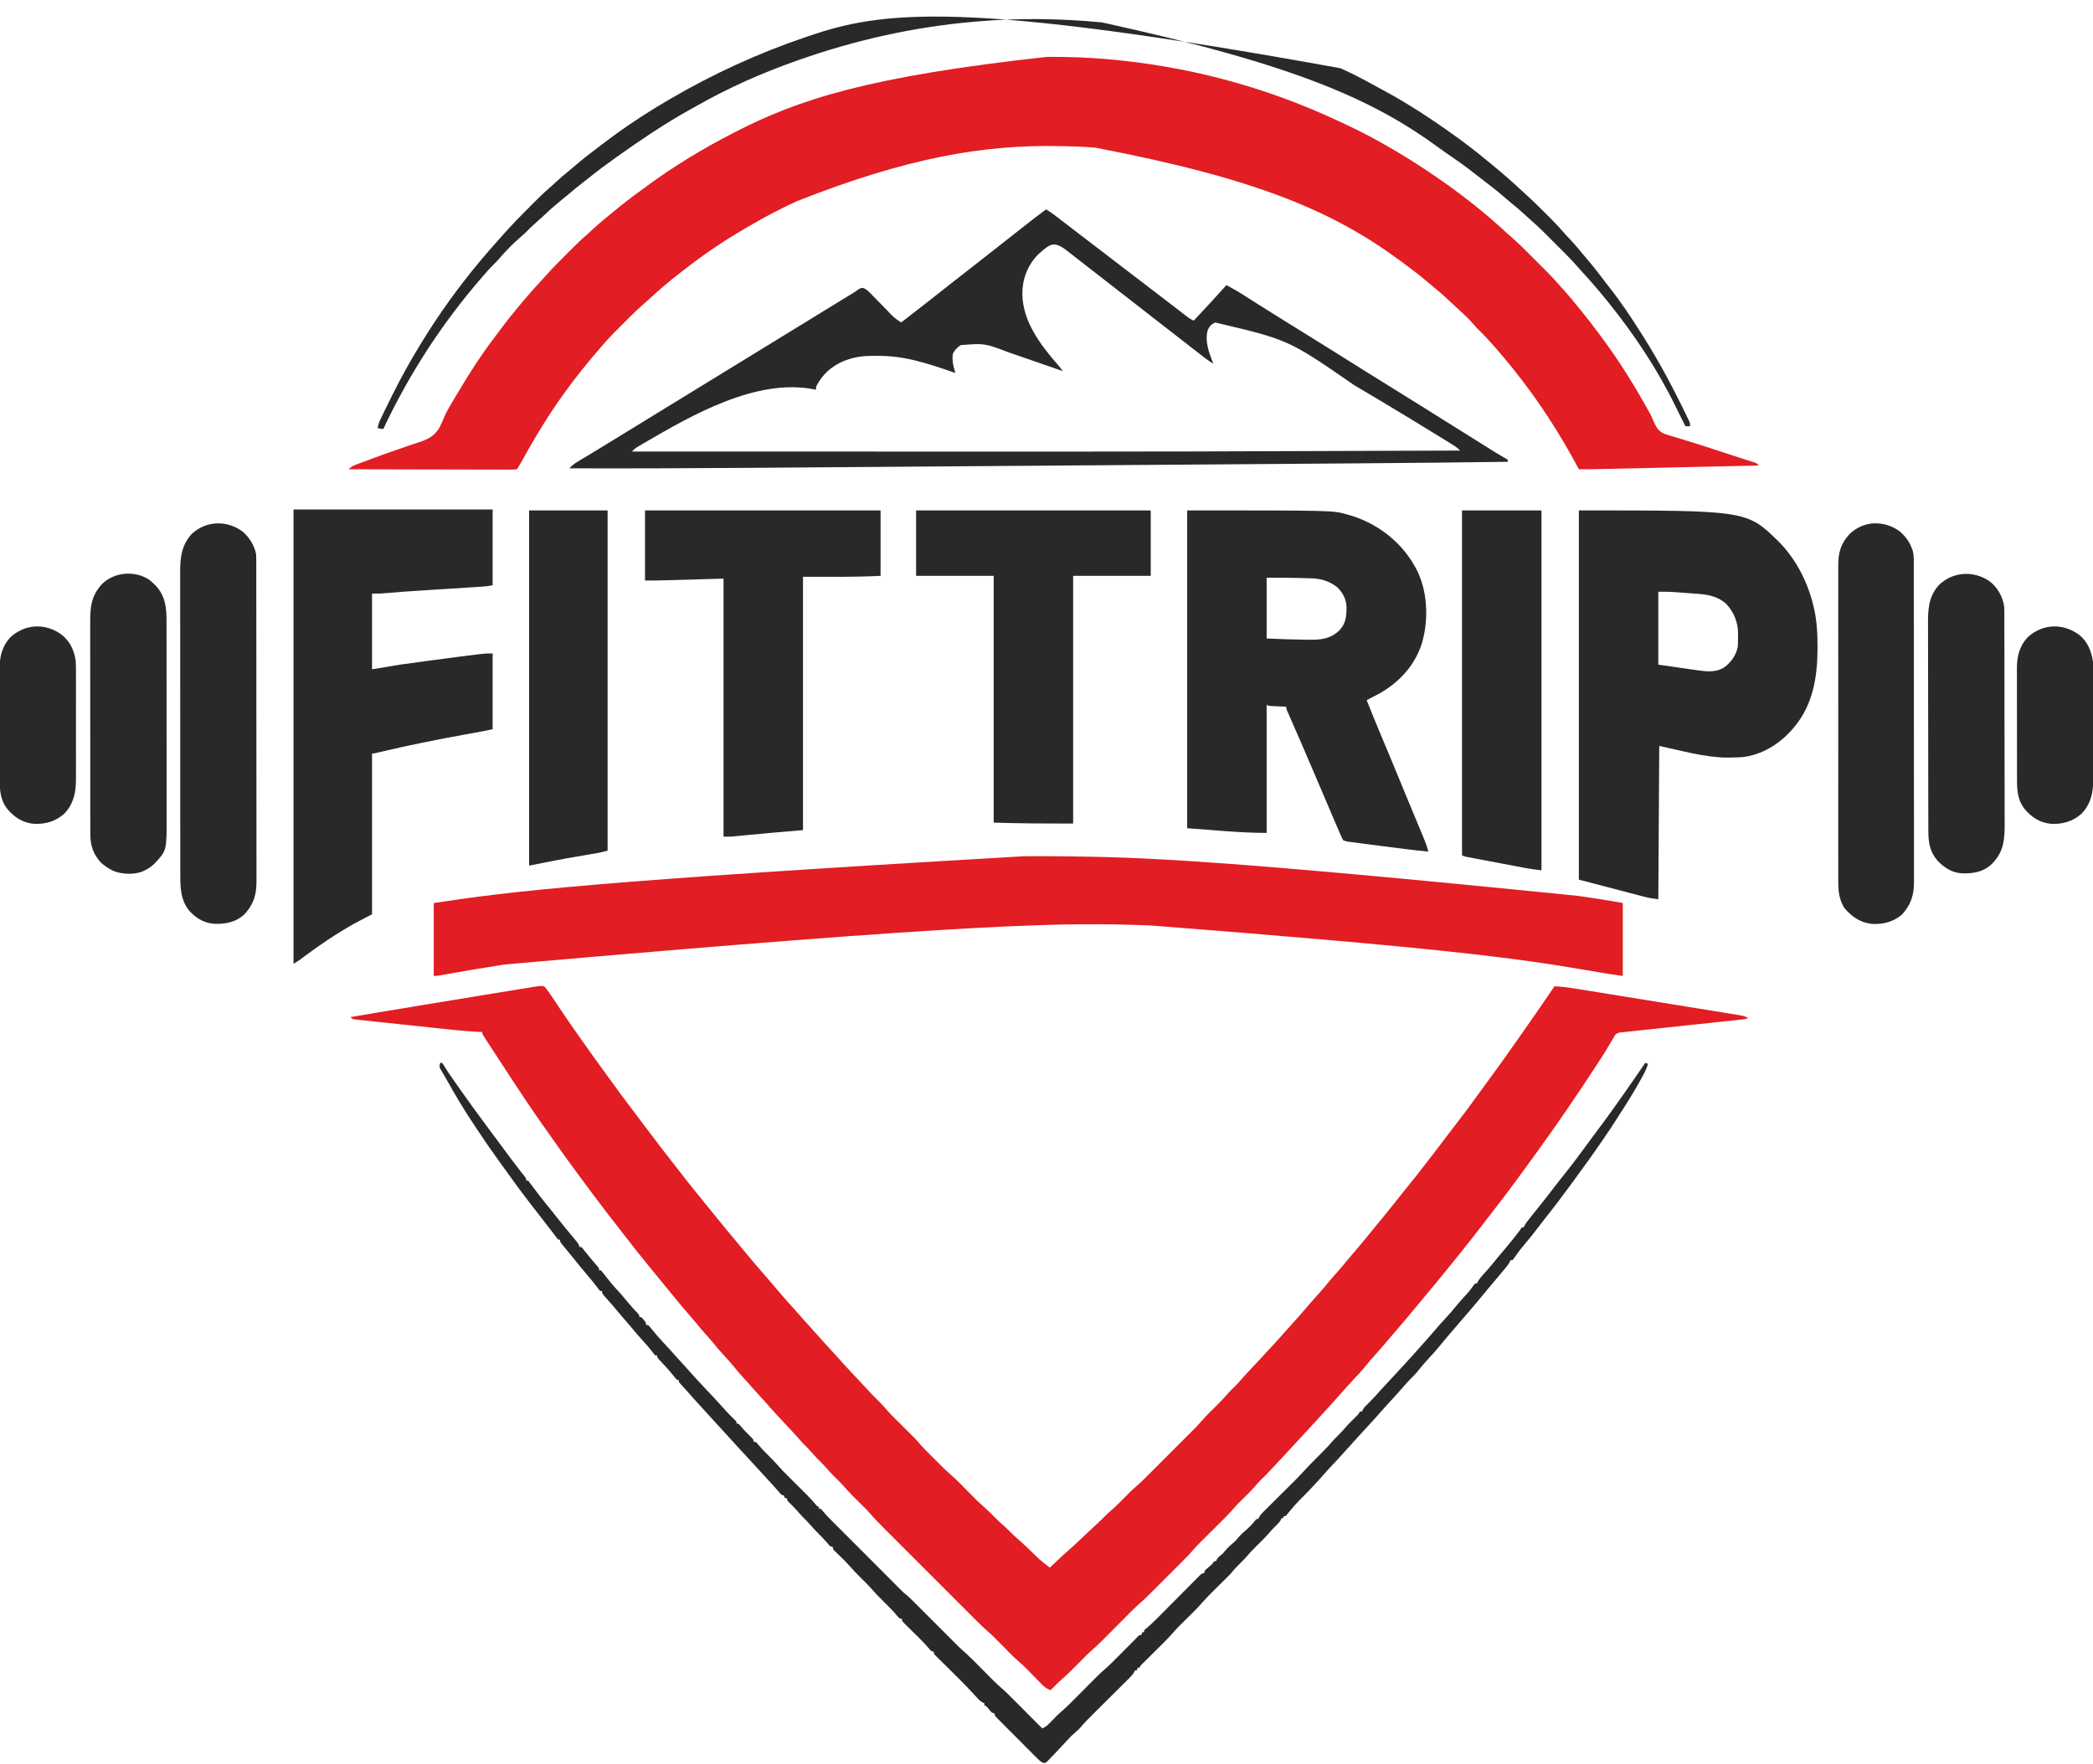 <?xml version="1.0" encoding="UTF-8"?>
<svg version="1.1" xmlns="http://www.w3.org/2000/svg" width="2239" height="1887">
<path d="M0 0 C2.091 2.181 3.604 4.079 5.25 6.562 C5.725 7.245 6.201 7.928 6.691 8.631 C8.15 10.739 9.579 12.866 11 15 C11.402 15.598 11.804 16.196 12.218 16.812 C13.783 19.14 15.339 21.472 16.882 23.813 C23.389 33.677 30.221 43.322 37 53 C37.555 53.793 38.11 54.585 38.682 55.402 C45.819 65.58 53.07 75.673 60.363 85.738 C61.985 87.979 63.603 90.224 65.219 92.469 C76.983 108.809 88.942 124.985 101.172 140.98 C104.6 145.467 107.995 149.977 111.375 154.5 C115.729 160.323 120.129 166.106 124.574 171.859 C126.205 173.971 127.834 176.085 129.457 178.203 C135.123 185.593 140.854 192.929 146.618 200.243 C147.977 201.97 149.331 203.701 150.684 205.434 C157.133 213.685 163.704 221.832 170.325 229.946 C172.582 232.714 174.833 235.487 177.083 238.26 C182.009 244.328 186.944 250.389 191.898 256.434 C193.323 258.173 194.745 259.916 196.164 261.66 C200.688 267.216 205.278 272.709 209.918 278.168 C212.778 281.538 215.592 284.94 218.375 288.375 C223.02 294.08 227.842 299.624 232.672 305.172 C235.819 308.787 238.945 312.421 242.062 316.062 C242.552 316.634 243.041 317.205 243.546 317.793 C246.057 320.726 248.564 323.662 251.066 326.602 C256.533 333.016 262.07 339.338 267.766 345.551 C270.296 348.325 272.766 351.147 275.23 353.98 C278.776 358.027 282.395 362.007 286 366 C287.5 367.666 289 369.333 290.5 371 C291.245 371.828 291.99 372.655 292.758 373.508 C294.233 375.147 295.707 376.788 297.18 378.43 C301.73 383.498 306.313 388.533 310.922 393.547 C313.721 396.595 316.495 399.663 319.25 402.75 C325.061 409.223 331.041 415.538 337.002 421.873 C339.001 424.001 340.993 426.134 342.984 428.27 C351.771 437.695 351.771 437.695 360.875 446.812 C362.631 448.62 364.246 450.456 365.875 452.375 C371.559 458.92 377.841 464.908 384 471 C397.938 484.787 397.938 484.787 403.125 490.894 C407.28 495.561 411.772 499.919 416.197 504.327 C417.934 506.059 419.665 507.796 421.396 509.533 C427.995 516.169 427.995 516.169 434.941 522.434 C442.001 528.454 448.353 535.302 454.873 541.894 C463.851 550.995 463.851 550.995 473.336 559.559 C476.035 561.896 478.509 564.445 481 567 C484.913 570.967 488.896 574.746 493.141 578.359 C495.81 580.715 498.278 583.252 500.75 585.812 C502.694 587.703 504.679 589.482 506.727 591.258 C511.054 595.016 515.219 598.929 519.375 602.875 C529.678 613.061 529.678 613.061 541 622 C541.443 621.582 541.886 621.165 542.342 620.734 C544.393 618.8 546.447 616.869 548.5 614.938 C549.544 613.952 549.544 613.952 550.609 612.947 C554.033 609.73 557.479 606.556 561.027 603.477 C565.142 599.903 569.109 596.187 573.062 592.438 C574.55 591.031 576.039 589.625 577.527 588.219 C578.271 587.516 579.015 586.814 579.781 586.09 C583.806 582.299 587.857 578.537 591.914 574.781 C594.813 572.087 597.653 569.355 600.43 566.535 C602.827 564.117 605.292 561.843 607.875 559.625 C612.485 555.646 616.732 551.34 621 547 C622.518 545.456 624.039 543.914 625.562 542.375 C626.554 541.366 626.554 541.366 627.566 540.336 C629.465 538.513 631.381 536.815 633.383 535.113 C640.01 529.351 646.115 523.028 652.316 516.816 C653.701 515.433 655.085 514.05 656.469 512.666 C659.36 509.778 662.248 506.887 665.135 503.995 C668.819 500.305 672.507 496.621 676.197 492.937 C679.053 490.084 681.907 487.23 684.76 484.374 C686.118 483.015 687.477 481.657 688.837 480.299 C698.008 471.167 698.008 471.167 706.668 461.555 C708.47 459.452 710.401 457.503 712.375 455.562 C713.133 454.812 713.891 454.062 714.672 453.289 C716.224 451.763 717.776 450.237 719.328 448.711 C723.548 444.534 727.576 440.28 731.445 435.777 C734.248 432.573 737.327 429.655 740.375 426.688 C743.079 423.919 745.601 421.042 748.135 418.119 C751.251 414.579 754.504 411.17 757.75 407.75 C764.233 400.891 770.641 393.973 777 387 C777.957 385.959 778.914 384.919 779.871 383.879 C784.371 378.99 788.838 374.08 793.191 369.059 C795.43 366.51 797.714 364.006 800 361.5 C805.008 356.003 809.922 350.44 814.746 344.781 C815.768 343.583 816.79 342.385 817.812 341.188 C818.33 340.581 818.847 339.975 819.38 339.351 C822.585 335.61 825.852 331.939 829.188 328.312 C833.234 323.904 837.028 319.339 840.785 314.684 C842.956 312.053 845.202 309.521 847.5 307 C851.342 302.78 854.961 298.42 858.551 293.984 C861.318 290.612 864.152 287.303 867 284 C871.251 279.063 875.431 274.08 879.539 269.023 C881.999 266.002 884.475 262.994 886.954 259.989 C896.697 248.181 906.414 236.358 915.834 224.291 C919.354 219.793 922.949 215.36 926.562 210.938 C931.262 205.18 935.852 199.359 940.359 193.449 C942.854 190.179 945.386 186.939 947.92 183.699 C954.176 175.694 960.316 167.611 966.389 159.467 C970.564 153.88 974.819 148.362 979.125 142.875 C984.848 135.57 990.319 128.111 995.719 120.566 C999.101 115.844 1002.546 111.17 1006 106.5 C1016.352 92.484 1026.511 78.336 1036.534 64.083 C1037.971 62.041 1039.412 60.002 1040.855 57.965 C1054.438 38.781 1067.797 19.447 1081 0 C1091.395 0.613 1101.569 2.254 1111.832 3.927 C1113.709 4.23 1115.586 4.532 1117.463 4.834 C1122.527 5.65 1127.59 6.472 1132.653 7.295 C1136.886 7.983 1141.119 8.668 1145.352 9.353 C1155.332 10.968 1165.311 12.587 1175.29 14.21 C1185.584 15.884 1195.879 17.55 1206.175 19.212 C1215.026 20.641 1223.877 22.074 1232.726 23.512 C1238.008 24.371 1243.289 25.227 1248.571 26.078 C1253.53 26.877 1258.488 27.683 1263.444 28.494 C1265.265 28.79 1267.085 29.085 1268.906 29.376 C1271.388 29.775 1273.868 30.181 1276.349 30.589 C1277.434 30.761 1277.434 30.761 1278.541 30.935 C1282.007 31.515 1284.967 32.183 1288 34 C1285.563 35.219 1283.594 35.355 1280.878 35.645 C1279.793 35.763 1278.708 35.88 1277.59 36.002 C1276.394 36.128 1275.198 36.253 1273.966 36.383 C1272.083 36.585 1272.083 36.585 1270.162 36.792 C1266.712 37.163 1263.261 37.53 1259.81 37.895 C1256.196 38.279 1252.584 38.667 1248.971 39.055 C1242.117 39.79 1235.263 40.521 1228.409 41.251 C1218.371 42.319 1208.334 43.394 1198.297 44.468 C1196.813 44.627 1195.328 44.786 1193.844 44.945 C1192.756 45.061 1192.756 45.061 1191.646 45.18 C1187.348 45.64 1183.05 46.099 1178.752 46.557 C1176.717 46.773 1174.681 46.991 1172.646 47.208 C1170.172 47.472 1167.698 47.735 1165.223 47.998 C1163.082 48.227 1160.942 48.459 1158.801 48.694 C1157.035 48.887 1155.269 49.072 1153.501 49.246 C1149.4 49.579 1149.4 49.579 1146.045 51.768 C1145.596 52.538 1145.146 53.308 1144.684 54.102 C1144.155 54.972 1143.627 55.843 1143.082 56.74 C1142.539 57.692 1141.997 58.644 1141.438 59.625 C1140.219 61.648 1138.999 63.67 1137.777 65.691 C1136.845 67.26 1136.845 67.26 1135.894 68.86 C1132.888 73.843 1129.697 78.701 1126.5 83.562 C1125.563 84.995 1125.563 84.995 1124.607 86.457 C1104.604 117.032 1084.072 147.29 1062.572 176.835 C1060.975 179.034 1059.385 181.239 1057.797 183.445 C1046.287 199.437 1034.621 215.297 1022.604 230.912 C1020.995 233.007 1019.391 235.106 1017.789 237.207 C1009.924 247.522 1001.983 257.776 994 268 C993.513 268.625 993.026 269.25 992.524 269.894 C985.684 278.668 978.709 287.326 971.675 295.946 C969.418 298.714 967.168 301.486 964.917 304.259 C962.761 306.915 960.603 309.569 958.444 312.224 C957.152 313.813 955.861 315.402 954.57 316.992 C950.136 322.436 945.632 327.814 941.085 333.165 C938.187 336.581 935.328 340.025 932.5 343.5 C924.521 353.293 916.277 362.867 908.047 372.449 C905.99 374.844 903.939 377.243 901.891 379.645 C897.422 384.881 892.946 390.096 888.312 395.188 C885.359 398.437 882.556 401.759 879.812 405.188 C874.91 411.253 869.577 416.882 864.23 422.555 C861.287 425.68 858.432 428.869 855.629 432.121 C852.148 436.136 848.56 440.056 845 444 C844.278 444.804 843.556 445.609 842.812 446.438 C837.384 452.487 831.902 458.487 826.403 464.472 C825.026 465.971 823.652 467.472 822.277 468.973 C811.53 480.712 800.725 492.396 789.852 504.019 C787.93 506.075 786.012 508.133 784.094 510.191 C772.179 522.96 772.179 522.96 766.125 528.812 C764.262 530.73 762.524 532.693 760.781 534.719 C756.225 539.964 751.27 544.779 746.316 549.645 C745.604 550.35 744.891 551.055 744.156 551.781 C743.21 552.71 743.21 552.71 742.244 553.658 C740.344 555.641 738.551 557.661 736.76 559.74 C732.925 564.151 728.842 568.268 724.688 572.375 C723.915 573.144 723.142 573.913 722.346 574.705 C719.076 577.959 715.8 581.207 712.524 584.455 C710.118 586.843 707.715 589.234 705.312 591.625 C704.583 592.346 703.854 593.067 703.102 593.81 C699.84 597.056 696.671 600.326 693.676 603.82 C689.014 609.226 683.928 614.216 678.879 619.254 C677.809 620.324 676.74 621.395 675.671 622.465 C673.441 624.696 671.209 626.926 668.976 629.154 C666.134 631.99 663.297 634.831 660.461 637.673 C658.257 639.881 656.05 642.086 653.843 644.29 C652.797 645.336 651.751 646.383 650.706 647.43 C645.606 652.539 640.467 657.536 634.985 662.238 C630.918 665.849 627.138 669.762 623.312 673.625 C622.411 674.531 621.509 675.436 620.579 676.37 C617.717 679.244 614.858 682.121 612 685 C608.232 688.795 604.461 692.586 600.688 696.375 C599.835 697.236 598.983 698.096 598.105 698.983 C593.796 703.309 589.416 707.461 584.785 711.44 C582.226 713.677 579.856 716.049 577.469 718.469 C576.989 718.953 576.508 719.437 576.014 719.935 C574.507 721.454 573.003 722.977 571.5 724.5 C565.727 730.351 559.98 736.158 553.725 741.502 C551.192 743.701 548.855 746.05 546.5 748.438 C545.216 749.735 545.216 749.735 543.906 751.059 C542.963 752.02 542.963 752.02 542 753 C537.392 751.579 534.595 748.975 531.324 745.582 C530.795 745.047 530.267 744.511 529.722 743.959 C528.036 742.251 526.361 740.532 524.688 738.812 C522.487 736.565 520.282 734.322 518.074 732.082 C517.269 731.264 517.269 731.264 516.448 730.43 C513.142 727.091 509.729 723.965 506.148 720.921 C500.259 715.654 494.824 709.869 489.272 704.252 C487.58 702.541 485.884 700.833 484.188 699.125 C483.685 698.614 483.183 698.104 482.665 697.578 C480.04 694.935 477.356 692.428 474.517 690.015 C468.949 685.159 463.771 679.911 458.554 674.684 C457.422 673.553 456.289 672.422 455.156 671.291 C452.1 668.24 449.048 665.185 445.996 662.13 C442.789 658.921 439.581 655.715 436.372 652.508 C430.986 647.124 425.603 641.738 420.22 636.351 C414.013 630.137 407.801 623.928 401.588 617.72 C396.237 612.374 390.888 607.026 385.541 601.676 C382.355 598.488 379.167 595.3 375.978 592.115 C372.979 589.118 369.983 586.12 366.988 583.119 C365.894 582.024 364.798 580.929 363.702 579.835 C358.428 574.571 353.221 569.291 348.388 563.612 C346.362 561.26 344.179 559.085 341.969 556.906 C341.075 556.021 340.182 555.135 339.262 554.223 C338.35 553.324 337.439 552.426 336.5 551.5 C331.008 546.085 325.614 540.678 320.596 534.818 C318.037 531.903 315.273 529.209 312.5 526.5 C308.378 522.429 304.423 518.31 300.672 513.891 C297.991 510.859 295.075 508.068 292.195 505.227 C289.56 502.554 287.122 499.746 284.68 496.898 C282.508 494.444 280.183 492.17 277.844 489.875 C276.061 488.062 274.393 486.193 272.734 484.266 C269.169 480.166 265.482 476.198 261.75 472.25 C253.662 463.657 245.605 455.044 237.875 446.125 C235.454 443.382 232.978 440.691 230.5 438 C226.876 434.064 223.303 430.092 219.801 426.047 C217.612 423.559 215.368 421.126 213.125 418.688 C209.836 415.086 206.68 411.427 203.625 407.625 C200.236 403.422 196.688 399.438 193 395.5 C188.5 390.695 184.269 385.748 180.145 380.613 C178.001 378.002 175.776 375.496 173.5 373 C169.678 368.803 166.085 364.463 162.516 360.051 C159.571 356.479 156.543 352.988 153.5 349.5 C149.054 344.397 144.687 339.247 140.426 333.988 C137.388 330.246 134.318 326.53 131.25 322.812 C125.545 315.892 119.874 308.944 114.227 301.977 C112.04 299.279 109.847 296.587 107.648 293.898 C101.808 286.75 96.06 279.55 90.461 272.211 C87.841 268.78 85.173 265.389 82.5 262 C77.791 256.02 73.125 250.007 68.5 243.961 C67.411 242.537 66.321 241.114 65.23 239.691 C56.271 228 47.429 216.234 38.727 204.352 C36.97 201.959 35.205 199.572 33.438 197.188 C26.313 187.568 19.318 177.871 12.45 168.066 C10.545 165.352 8.629 162.646 6.712 159.941 C4.674 157.061 2.644 154.176 0.615 151.291 C-0.46 149.766 -1.538 148.242 -2.619 146.721 C-12.67 132.566 -22.265 118.123 -31.812 103.625 C-32.432 102.684 -33.051 101.744 -33.689 100.775 C-40.699 90.123 -47.673 79.449 -54.586 68.734 C-57.487 64.24 -60.405 59.758 -63.355 55.296 C-66 51.224 -66 51.224 -66 49 C-66.973 48.961 -67.945 48.922 -68.948 48.882 C-83.41 48.228 -97.766 46.673 -112.156 45.129 C-114.159 44.916 -116.162 44.703 -118.165 44.49 C-124.426 43.824 -130.685 43.154 -136.945 42.48 C-143.394 41.786 -149.844 41.103 -156.294 40.423 C-161.861 39.837 -167.426 39.244 -172.991 38.645 C-176.304 38.289 -179.616 37.936 -182.93 37.588 C-186.605 37.202 -190.278 36.805 -193.951 36.405 C-195.595 36.235 -195.595 36.235 -197.272 36.063 C-198.765 35.897 -198.765 35.897 -200.287 35.727 C-201.154 35.635 -202.021 35.542 -202.914 35.446 C-205 35 -205 35 -207 33 C-162.52 25.517 -118.018 18.167 -73.501 10.902 C-72.461 10.732 -72.461 10.732 -71.399 10.559 C-70.706 10.446 -70.013 10.333 -69.299 10.216 C-64.393 9.415 -59.487 8.612 -54.582 7.808 C-47.895 6.711 -41.207 5.62 -34.519 4.532 C-32.025 4.126 -29.531 3.718 -27.038 3.308 C-23.604 2.744 -20.169 2.186 -16.734 1.63 C-15.728 1.463 -14.722 1.296 -13.685 1.125 C-3.97 -0.436 -3.97 -0.436 0 0 Z " fill="#E21D23" transform="translate(582,1055)"/>
<path d="M0 0 C1.631 0.001 1.631 0.001 3.296 0.002 C22.553 0.031 41.685 0.57 60.875 2.188 C61.606 2.248 62.337 2.309 63.09 2.372 C148.13 9.53 231.918 31.213 312.042 68.849 C314.92 70.209 317.805 71.552 320.691 72.895 C334.048 79.146 347.049 85.911 359.875 93.188 C360.981 93.814 362.087 94.44 363.227 95.086 C381.31 105.361 398.738 116.405 415.875 128.188 C416.694 128.748 417.513 129.308 418.356 129.885 C444.582 147.881 469.66 167.864 492.961 189.52 C495.116 191.492 497.289 193.407 499.504 195.31 C504.098 199.325 508.416 203.584 512.723 207.902 C513.946 209.124 513.946 209.124 515.194 210.371 C516.907 212.083 518.619 213.797 520.329 215.511 C522.93 218.118 525.536 220.718 528.143 223.318 C529.815 224.992 531.488 226.666 533.16 228.34 C533.93 229.108 534.7 229.876 535.493 230.667 C540.155 235.349 544.57 240.177 548.875 245.188 C550.329 246.795 551.787 248.4 553.25 250 C557.981 255.249 562.434 260.693 566.875 266.188 C567.886 267.419 568.898 268.649 569.91 269.879 C576.963 278.464 583.783 287.186 590.366 296.137 C591.37 297.501 592.377 298.863 593.388 300.223 C612.33 325.712 629.179 352.822 644.434 380.664 C644.814 381.333 645.194 382.002 645.585 382.691 C646.875 385.188 646.875 385.188 648.34 388.813 C651.081 395.266 653.634 400.323 660.285 403.218 C664.099 404.603 667.969 405.717 671.875 406.812 C673.62 407.349 675.362 407.892 677.104 408.44 C681.046 409.676 684.997 410.88 688.953 412.069 C700.626 415.607 712.198 419.466 723.783 423.276 C728.172 424.719 732.564 426.148 736.961 427.564 C739.726 428.457 742.49 429.355 745.254 430.254 C746.557 430.676 747.861 431.096 749.165 431.513 C750.958 432.087 752.748 432.671 754.537 433.255 C755.548 433.581 756.559 433.908 757.601 434.244 C759.875 435.188 759.875 435.188 760.875 437.188 C737.466 437.711 714.056 438.232 690.647 438.752 C679.776 438.994 668.906 439.236 658.036 439.479 C648.559 439.69 639.082 439.901 629.605 440.111 C624.589 440.223 619.574 440.334 614.558 440.447 C609.832 440.553 605.105 440.658 600.378 440.762 C598.649 440.8 596.92 440.839 595.191 440.878 C586.419 441.076 577.651 441.251 568.875 441.188 C568.558 440.592 568.241 439.997 567.914 439.384 C548.073 402.197 525.285 367.048 498.875 334.188 C498.13 333.259 497.385 332.331 496.617 331.375 C485.244 317.353 473.483 303.536 460.561 290.908 C458.835 289.147 457.245 287.316 455.648 285.438 C452.096 281.356 448.292 277.66 444.312 274 C443.621 273.359 442.929 272.717 442.216 272.056 C440.794 270.738 439.372 269.422 437.947 268.107 C435.992 266.296 434.048 264.473 432.109 262.645 C426.118 257.006 420.061 251.562 413.633 246.418 C411.148 244.408 408.717 242.346 406.296 240.259 C399.103 234.072 391.623 228.34 383.974 222.729 C381.9 221.206 379.835 219.672 377.77 218.137 C307.405 166.217 226.738 130.627 51.875 97.188 C50.81 97.098 49.744 97.008 48.646 96.915 C38.233 96.095 27.814 95.803 17.375 95.562 C16.428 95.541 15.482 95.519 14.506 95.496 C-67.766 93.688 -149.624 107.853 -267.125 154.188 C-268.253 154.71 -269.381 155.232 -270.542 155.77 C-285.532 162.738 -300.098 170.229 -314.366 178.576 C-317.104 180.175 -319.852 181.755 -322.602 183.332 C-345.576 196.604 -367.567 211.565 -388.473 227.899 C-390.164 229.218 -391.861 230.529 -393.559 231.84 C-405.232 240.888 -416.393 250.466 -427.211 260.52 C-429.398 262.522 -431.605 264.47 -433.85 266.405 C-437.867 269.916 -441.676 273.593 -445.441 277.371 C-446.102 278.03 -446.762 278.689 -447.442 279.369 C-448.825 280.751 -450.208 282.136 -451.589 283.521 C-453.682 285.62 -455.781 287.713 -457.881 289.807 C-459.235 291.161 -460.588 292.516 -461.941 293.871 C-462.867 294.793 -462.867 294.793 -463.811 295.734 C-468.111 300.058 -472.153 304.561 -476.125 309.188 C-477.063 310.27 -478.002 311.352 -478.941 312.434 C-491.988 327.564 -504.461 342.96 -516.125 359.188 C-516.654 359.92 -517.182 360.653 -517.727 361.407 C-534.854 385.184 -549.641 410.237 -563.803 435.869 C-564.839 437.685 -565.966 439.448 -567.125 441.188 C-569.567 441.482 -571.755 441.579 -574.199 441.548 C-574.936 441.551 -575.673 441.553 -576.432 441.556 C-578.913 441.561 -581.394 441.544 -583.875 441.528 C-585.649 441.527 -587.423 441.528 -589.197 441.529 C-594.023 441.53 -598.849 441.513 -603.675 441.492 C-608.715 441.473 -613.754 441.471 -618.794 441.468 C-628.342 441.458 -637.89 441.434 -647.438 441.404 C-658.306 441.37 -669.174 441.354 -680.042 441.338 C-702.403 441.307 -724.764 441.254 -747.125 441.188 C-744.147 437.948 -740.875 436.74 -736.805 435.281 C-735.678 434.867 -735.678 434.867 -734.529 434.444 C-732.887 433.84 -731.244 433.238 -729.6 432.64 C-726.962 431.674 -724.332 430.686 -721.704 429.691 C-712.624 426.267 -703.527 422.956 -694.317 419.896 C-689.897 418.414 -685.502 416.865 -681.107 415.306 C-678.98 414.57 -676.841 413.863 -674.693 413.188 C-663.559 409.676 -655.489 406.447 -649.642 395.891 C-647.694 391.918 -645.916 387.898 -644.234 383.806 C-642.834 380.501 -641.179 377.515 -639.348 374.43 C-638.822 373.529 -638.296 372.629 -637.754 371.701 C-637.237 370.83 -636.72 369.96 -636.188 369.062 C-635.606 368.076 -635.024 367.089 -634.425 366.072 C-620.585 342.684 -606.158 319.595 -589.552 298.054 C-588.085 296.135 -586.645 294.198 -585.211 292.254 C-577.848 282.281 -570.104 272.673 -562.125 263.188 C-561.599 262.561 -561.072 261.934 -560.53 261.288 C-553.81 253.305 -546.866 245.57 -539.74 237.947 C-538.576 236.679 -537.427 235.397 -536.289 234.106 C-529.824 226.791 -522.98 219.89 -516.068 213 C-514.059 210.997 -512.056 208.988 -510.053 206.979 C-503.911 200.833 -497.753 194.812 -491.125 189.188 C-489.17 187.414 -487.244 185.612 -485.312 183.812 C-480.742 179.595 -476.056 175.578 -471.207 171.68 C-468.893 169.809 -466.603 167.92 -464.324 166.008 C-454.644 157.905 -444.698 150.279 -434.467 142.886 C-432.213 141.251 -429.97 139.601 -427.73 137.945 C-399.176 116.929 -368.601 98.47 -337.125 82.188 C-336.542 81.885 -335.959 81.582 -335.358 81.271 C-265.568 45.09 -190.342 20.986 0 0 Z " fill="#E21D23" transform="translate(1120.125,60.812)"/>
<path d="M0 0 C12.292 -0.112 24.58 -0.086 36.872 0.029 C38.695 0.046 38.695 0.046 40.554 0.062 C124.41 0.829 208.181 3.582 593.122 42.404 C593.846 42.511 594.57 42.617 595.316 42.726 C600.133 43.434 604.948 44.148 609.763 44.865 C611.533 45.127 611.533 45.127 613.34 45.395 C622.555 46.779 631.686 48.408 640.872 50.029 C640.872 75.769 640.872 101.509 640.872 128.029 C625.142 125.782 625.142 125.782 619.879 124.875 C618.681 124.67 617.483 124.465 616.248 124.254 C614.357 123.928 614.357 123.928 612.427 123.596 C609.587 123.111 606.747 122.628 603.908 122.146 C603.169 122.02 602.431 121.895 601.67 121.765 C525.041 108.748 448.061 98.337 135.872 74.029 C134.797 73.989 134.797 73.989 133.699 73.948 C44.458 70.646 -44.975 70.897 -555.191 115.779 C-556.486 115.982 -556.486 115.982 -557.808 116.189 C-577.829 119.325 -597.818 122.597 -617.758 126.214 C-618.437 126.336 -619.117 126.459 -619.817 126.585 C-621.64 126.914 -623.462 127.246 -625.284 127.578 C-628.128 128.029 -628.128 128.029 -631.128 128.029 C-631.128 102.289 -631.128 76.549 -631.128 50.029 C-547.345 37.37 -463.319 26.869 0 0 Z " fill="#E21D23" transform="translate(1095.128,915.971)"/>
<path d="M0 0 C155.492 0 155.492 0 170.562 4.188 C171.738 4.508 171.738 4.508 172.938 4.835 C201.956 13.102 228.188 32.578 243 59 C243.487 59.837 243.975 60.673 244.477 61.535 C257.221 84.953 258.497 115.686 251.427 141 C244.114 165.535 226.628 184.386 204.395 196.559 C200.296 198.77 196.148 200.882 192 203 C196.945 215.471 202.002 227.887 207.208 240.252 C209.172 244.917 211.129 249.585 213.086 254.254 C213.694 255.705 213.694 255.705 214.314 257.184 C220.716 272.471 227.021 287.798 233.335 303.122 C235.881 309.298 238.439 315.47 241.003 321.639 C242.767 325.882 244.528 330.127 246.289 334.371 C247.13 336.397 247.973 338.422 248.817 340.446 C249.987 343.253 251.152 346.062 252.316 348.871 C252.661 349.695 253.006 350.519 253.362 351.368 C255.218 355.862 256.764 360.295 258 365 C241.369 363.415 224.814 361.228 208.251 359.059 C204.252 358.535 200.252 358.016 196.251 357.499 C193.149 357.097 190.047 356.692 186.945 356.287 C185.469 356.094 183.992 355.902 182.515 355.711 C180.467 355.446 178.42 355.178 176.373 354.908 C175.211 354.756 174.049 354.605 172.852 354.448 C170 354 170 354 167 353 C165.828 351.043 165.828 351.043 164.68 348.402 C164.236 347.396 163.793 346.389 163.336 345.352 C162.854 344.225 162.372 343.098 161.875 341.938 C161.353 340.74 160.831 339.542 160.292 338.309 C158.51 334.214 156.753 330.108 155 326 C154.693 325.282 154.387 324.564 154.071 323.825 C151.037 316.714 148.013 309.599 144.999 302.48 C138.912 288.108 132.749 273.768 126.562 259.438 C126.108 258.384 125.654 257.331 125.185 256.246 C123.855 253.163 122.523 250.079 121.191 246.996 C120.765 246.009 120.339 245.022 119.901 244.005 C117.655 238.807 115.395 233.615 113.117 228.43 C112.651 227.368 112.186 226.306 111.706 225.211 C110.813 223.176 109.917 221.142 109.018 219.11 C108.621 218.205 108.225 217.3 107.816 216.367 C107.464 215.57 107.113 214.772 106.75 213.951 C106 212 106 212 106 210 C105.152 209.962 105.152 209.962 104.288 209.924 C101.733 209.808 99.179 209.685 96.625 209.562 C95.736 209.523 94.846 209.484 93.93 209.443 C93.079 209.401 92.228 209.36 91.352 209.316 C90.173 209.261 90.173 209.261 88.971 209.205 C87 209 87 209 85 208 C85 253.21 85 298.42 85 345 C56.618 345 28.318 341.913 0 340 C0 227.8 0 115.6 0 0 Z M85 72 C85 93.45 85 114.9 85 137 C105.291 137.893 105.291 137.893 125.587 138.295 C127.094 138.307 128.601 138.328 130.108 138.357 C143.06 138.603 153.411 137.418 163.121 128.09 C169.993 120.447 170.621 112.305 170.402 102.414 C169.911 94.284 166.119 87.654 160.312 82.062 C152.249 75.721 143.434 73.001 133.32 72.684 C132.672 72.663 132.023 72.642 131.355 72.621 C129.975 72.577 128.595 72.536 127.214 72.497 C125.194 72.439 123.173 72.373 121.152 72.307 C109.087 71.943 97.088 72 85 72 Z " fill="#2A2928" transform="translate(1270,546)"/>
<path d="M0 0 C179.602 0 179.602 0 213.438 33.062 C232.157 51.88 244.548 75.965 250.812 101.625 C251.008 102.423 251.203 103.22 251.404 104.042 C254.58 118.015 255.38 131.918 255.312 146.188 C255.311 146.995 255.309 147.803 255.307 148.636 C255.196 178.027 250.311 207.688 231 231 C230.301 231.849 229.603 232.699 228.883 233.574 C214.876 249.849 195.716 261.872 174 264 C169.749 264.25 165.508 264.339 161.25 264.375 C160.216 264.389 159.182 264.403 158.116 264.417 C134.305 264.276 108.525 256.607 86 252 C85.67 306.12 85.34 360.24 85 416 C79.486 415.311 74.748 414.547 69.454 413.158 C68.394 412.882 68.394 412.882 67.312 412.601 C65.004 411.999 62.697 411.39 60.391 410.781 C58.775 410.359 57.159 409.936 55.544 409.515 C51.309 408.408 47.076 407.296 42.844 406.182 C38.534 405.049 34.222 403.921 29.91 402.793 C25.066 401.525 20.221 400.257 15.378 398.984 C14.642 398.791 13.907 398.598 13.149 398.399 C11.165 397.878 9.182 397.356 7.199 396.835 C4.803 396.209 2.402 395.601 0 395 C0 264.65 0 134.3 0 0 Z M85 87 C85 112.74 85 138.48 85 165 C93.044 166.155 101.088 167.31 109.375 168.5 C113.154 169.048 113.154 169.048 117.009 169.607 C119.035 169.895 121.06 170.182 123.086 170.469 C124.114 170.62 125.143 170.771 126.202 170.927 C136.934 172.431 147.347 173.721 156.609 167.148 C163.518 161.364 168.108 154.887 170 146 C170.246 142.462 170.231 138.921 170.25 135.375 C170.271 134.428 170.291 133.48 170.312 132.504 C170.381 120.063 166.231 109.523 157.875 100.25 C147.989 91.179 136.772 89.855 124 89 C121.582 88.816 119.164 88.631 116.746 88.445 C111.727 88.072 106.709 87.705 101.688 87.367 C100.639 87.296 99.591 87.225 98.512 87.152 C94.012 86.957 89.504 87 85 87 Z " fill="#2A2928" transform="translate(1689,546)"/>
<path d="M0 0 C70.29 0 140.58 0 213 0 C213 26.73 213 53.46 213 81 C208.807 82.048 204.788 82.37 200.497 82.633 C199.64 82.688 198.782 82.743 197.898 82.801 C195.053 82.984 192.208 83.162 189.363 83.34 C187.366 83.468 185.369 83.596 183.372 83.725 C178.093 84.064 172.814 84.399 167.535 84.733 C159.177 85.263 150.819 85.796 142.461 86.333 C140.44 86.462 138.418 86.592 136.397 86.721 C123.982 87.516 111.575 88.347 99.182 89.445 C98.326 89.519 97.469 89.594 96.587 89.67 C95.882 89.734 95.178 89.799 94.452 89.865 C90.973 90.057 87.484 90 84 90 C84 116.73 84 143.46 84 171 C93.9 169.35 103.8 167.7 114 166 C123.871 164.6 133.741 163.232 143.625 161.938 C144.914 161.767 146.202 161.597 147.53 161.421 C203.638 154 203.638 154 213 154 C213 180.73 213 207.46 213 235 C202.884 237.248 202.884 237.248 199.163 237.91 C198.319 238.062 197.476 238.213 196.608 238.369 C195.274 238.606 195.274 238.606 193.914 238.848 C191.932 239.204 189.951 239.561 187.969 239.919 C186.935 240.105 185.901 240.291 184.836 240.483 C154.149 246.023 123.571 252.115 93.229 259.325 C92.286 259.549 91.343 259.773 90.371 260.004 C89.163 260.295 89.163 260.295 87.931 260.592 C86 261 86 261 84 261 C84 317.76 84 374.52 84 433 C77.73 436.3 71.46 439.6 65 443 C46.192 453.624 28.236 465.583 10.975 478.571 C9.899 479.381 9.899 479.381 8.801 480.207 C8.184 480.676 7.567 481.145 6.931 481.628 C4.704 483.21 2.342 484.595 0 486 C0 325.62 0 165.24 0 0 Z " fill="#2A2928" transform="translate(314,545)"/>
<path d="M0 0 C4.57 2.569 8.616 5.673 12.75 8.875 C14.276 10.05 15.802 11.224 17.328 12.398 C18.105 12.998 18.881 13.597 19.682 14.214 C23.28 16.986 26.89 19.743 30.5 22.5 C31.917 23.583 33.333 24.667 34.75 25.75 C35.451 26.286 36.153 26.823 36.875 27.375 C39 29 41.125 30.625 43.25 32.25 C43.952 32.786 44.653 33.323 45.376 33.876 C46.789 34.957 48.203 36.037 49.616 37.118 C53.207 39.865 56.799 42.61 60.391 45.355 C67.817 51.031 75.235 56.716 82.641 62.418 C88.686 67.068 94.75 71.695 100.811 76.327 C104.374 79.05 107.937 81.775 111.5 84.5 C112.917 85.583 114.333 86.667 115.75 87.75 C124.25 94.25 124.25 94.25 126.378 95.878 C127.784 96.953 129.19 98.027 130.596 99.101 C134.308 101.936 138.012 104.78 141.707 107.637 C142.478 108.231 143.249 108.825 144.043 109.438 C145.52 110.577 146.996 111.718 148.469 112.863 C149.135 113.376 149.802 113.889 150.488 114.418 C151.363 115.095 151.363 115.095 152.255 115.786 C154.096 117.067 155.973 118.045 158 119 C169.802 106.453 181.499 93.825 193 81 C200.27 84.855 207.281 88.967 214.188 93.438 C216.121 94.678 218.054 95.917 219.988 97.156 C220.978 97.79 221.967 98.425 222.987 99.078 C227.929 102.23 232.901 105.335 237.875 108.438 C238.873 109.06 239.871 109.683 240.9 110.324 C242.925 111.587 244.951 112.85 246.977 114.113 C249.966 115.979 252.952 117.848 255.938 119.719 C266.369 126.253 276.823 132.747 287.312 139.188 C295.539 144.239 303.738 149.329 311.891 154.5 C321.208 160.407 330.57 166.24 339.928 172.081 C342.937 173.96 345.943 175.843 348.949 177.727 C359.377 184.258 369.827 190.75 380.312 197.188 C388.539 202.239 396.738 207.329 404.891 212.5 C411.141 216.462 417.411 220.393 423.688 224.312 C425.202 225.258 425.202 225.258 426.747 226.223 C428.804 227.508 430.862 228.792 432.919 230.077 C436.952 232.594 440.983 235.114 445.014 237.634 C446.999 238.874 448.983 240.114 450.968 241.354 C456.144 244.589 461.319 247.826 466.492 251.066 C467.561 251.735 468.629 252.404 469.73 253.094 C471.757 254.363 473.783 255.632 475.809 256.902 C476.735 257.482 477.662 258.062 478.617 258.66 C479.506 259.217 480.395 259.774 481.312 260.348 C484.899 262.552 488.544 264.654 492.204 266.736 C492.796 267.153 493.389 267.57 494 268 C494 268.66 494 269.32 494 270 C443.032 270.698 392.065 271.233 341.094 271.603 C331.438 271.674 321.782 271.746 312.125 271.819 C292.126 271.97 272.126 272.118 252.126 272.265 C236.643 272.379 221.16 272.493 205.677 272.608 C201.171 272.641 196.665 272.675 192.159 272.708 C191.038 272.717 189.917 272.725 188.762 272.733 C157.354 272.967 125.945 273.199 94.537 273.429 C93.36 273.438 92.183 273.446 90.97 273.455 C85.009 273.499 79.048 273.543 73.087 273.586 C71.903 273.595 70.72 273.604 69.501 273.613 C67.108 273.63 64.715 273.648 62.322 273.665 C25.171 273.938 -11.981 274.213 -49.132 274.491 C-91.172 274.806 -133.212 275.118 -175.251 275.426 C-179.767 275.46 -184.282 275.493 -188.797 275.526 C-190.463 275.538 -190.463 275.538 -192.164 275.551 C-207.593 275.664 -223.022 275.779 -238.451 275.895 C-264.299 276.09 -290.147 276.281 -315.995 276.465 C-316.964 276.472 -317.933 276.479 -318.931 276.486 C-382.622 276.939 -446.308 277.192 -510 277 C-506.992 273.905 -504.113 271.672 -500.398 269.453 C-499.282 268.781 -498.165 268.109 -497.014 267.417 C-496.422 267.064 -495.83 266.712 -495.219 266.348 C-492.699 264.847 -490.186 263.334 -487.672 261.821 C-486.372 261.038 -485.07 260.256 -483.769 259.475 C-477.378 255.636 -471.03 251.73 -464.688 247.812 C-456.537 242.786 -448.372 237.783 -440.188 232.812 C-432.069 227.882 -423.982 222.904 -415.913 217.894 C-408.497 213.295 -401.044 208.759 -393.586 204.23 C-387.204 200.352 -380.845 196.439 -374.5 192.5 C-366.34 187.435 -358.146 182.427 -349.938 177.441 C-342.609 172.987 -335.301 168.5 -328 164 C-319.745 158.912 -311.476 153.846 -303.188 148.812 C-295.069 143.882 -286.982 138.904 -278.913 133.894 C-271.497 129.295 -264.044 124.759 -256.586 120.23 C-249.348 115.831 -242.142 111.383 -234.947 106.914 C-227.208 102.114 -219.429 97.381 -211.637 92.668 C-210.727 92.116 -209.817 91.565 -208.879 90.996 C-208.026 90.482 -207.173 89.967 -206.293 89.437 C-204.337 88.211 -202.503 86.912 -200.652 85.535 C-198 84 -198 84 -195.73 84.031 C-191.837 85.413 -189.466 88.06 -186.668 90.977 C-186.073 91.58 -185.477 92.184 -184.864 92.805 C-182.962 94.736 -181.074 96.68 -179.188 98.625 C-176.706 101.163 -174.219 103.696 -171.73 106.227 C-171.137 106.831 -170.544 107.435 -169.933 108.057 C-163.114 115.366 -163.114 115.366 -155 121 C-146.542 114.523 -138.134 107.985 -129.766 101.391 C-126.846 99.091 -123.923 96.796 -121 94.5 C-119.833 93.583 -118.667 92.667 -117.5 91.75 C-115.167 89.917 -112.833 88.083 -110.5 86.25 C-109.923 85.796 -109.346 85.343 -108.751 84.876 C-107.581 83.957 -106.411 83.037 -105.241 82.118 C-102.373 79.865 -99.506 77.612 -96.641 75.355 C-89.341 69.61 -82.017 63.898 -74.682 58.199 C-68.332 53.263 -62.004 48.301 -55.686 43.327 C-52.792 41.049 -49.896 38.775 -47 36.5 C-45.833 35.583 -44.667 34.667 -43.5 33.75 C-41.167 31.917 -38.833 30.083 -36.5 28.25 C-35.922 27.796 -35.345 27.342 -34.75 26.875 C-33.585 25.959 -32.42 25.044 -31.254 24.129 C-28.31 21.817 -25.367 19.501 -22.43 17.18 C-15.034 11.341 -7.568 5.614 0 0 Z M-8.645 48.395 C-19.965 60.033 -25.429 74.849 -25.366 90.858 C-24.719 120.118 -6.02 144.849 12.398 165.969 C14.371 168.267 16.204 170.569 18 173 C17.408 172.794 16.817 172.589 16.208 172.377 C2.727 167.694 -10.757 163.022 -24.247 158.369 C-29.811 156.449 -35.374 154.523 -40.931 152.581 C-65.679 143.196 -65.679 143.196 -91.312 145.188 C-95.1 147.742 -98.008 150.634 -99.812 154.938 C-100.296 160.254 -99.935 164.611 -98.484 169.746 C-98.07 171.224 -98.07 171.224 -97.647 172.732 C-97.434 173.481 -97.22 174.229 -97 175 C-97.778 174.728 -98.556 174.457 -99.357 174.177 C-112.945 169.464 -126.498 164.846 -140.5 161.5 C-141.457 161.27 -142.414 161.039 -143.4 160.802 C-156.022 157.909 -168.43 156.609 -181.375 156.625 C-182.051 156.625 -182.727 156.625 -183.424 156.625 C-193.811 156.651 -203.209 157.349 -213 161 C-214.267 161.451 -214.267 161.451 -215.559 161.91 C-228.704 167.173 -238.436 175.662 -245.188 188.055 C-246.193 190.11 -246.193 190.11 -246 193 C-246.623 192.856 -247.245 192.711 -247.887 192.562 C-309.643 180.16 -379.181 220.181 -430.188 250.062 C-431.127 250.611 -432.066 251.159 -433.034 251.724 C-433.903 252.239 -434.772 252.754 -435.668 253.285 C-436.434 253.738 -437.2 254.19 -437.989 254.656 C-439.926 255.95 -441.385 257.336 -443 259 C-388.302 259.017 -333.604 259.033 -278.907 259.042 C-278.079 259.042 -277.251 259.043 -276.398 259.043 C-258.342 259.046 -240.286 259.049 -222.23 259.051 C-213.357 259.052 -204.485 259.054 -195.612 259.055 C-194.73 259.055 -193.848 259.055 -192.939 259.055 C-166.759 259.059 -140.578 259.066 -114.398 259.075 C-73.735 259.088 -33.072 259.097 7.591 259.098 C9.28 259.098 10.97 259.098 12.66 259.098 C95.683 259.1 178.705 259.023 443 258 C440.597 255.522 438.206 253.743 435.266 251.918 C434.311 251.323 433.357 250.728 432.374 250.116 C431.343 249.479 430.312 248.843 429.25 248.188 C428.175 247.52 427.1 246.853 425.993 246.166 C416.05 240.004 406.061 233.915 396.056 227.854 C392.854 225.911 389.655 223.962 386.457 222.012 C368.72 211.203 350.891 200.553 333 190 C331.896 189.349 330.792 188.697 329.655 188.026 C259.416 139.456 259.416 139.456 181 121 C176.775 122.798 175.001 124.898 173 129 C169.538 140.91 174.493 153.958 179 165 C175.199 162.819 171.77 160.377 168.312 157.688 C167.758 157.257 167.203 156.827 166.632 156.384 C164.752 154.925 162.876 153.463 161 152 C159.594 150.907 158.188 149.815 156.781 148.723 C152.962 145.756 149.146 142.786 145.331 139.814 C141.555 136.875 137.777 133.938 134 131 C132.5 129.833 131 128.667 129.5 127.5 C128.757 126.922 128.015 126.345 127.25 125.75 C48.5 64.5 48.5 64.5 46.247 62.748 C44.756 61.588 43.265 60.429 41.774 59.27 C37.884 56.245 33.996 53.217 30.113 50.184 C29.31 49.556 28.506 48.929 27.678 48.283 C26.151 47.092 24.625 45.899 23.1 44.705 C8.459 33.288 4.686 36.324 -8.645 48.395 Z " fill="#2A2928" transform="translate(1119,224)"/>
<path d="M0 0 C83.16 0 166.32 0 252 0 C252 23.1 252 46.2 252 70 C224.37 71.454 196.669 71 169 71 C169 160.43 169 249.86 169 342 C151.675 343.485 151.675 343.485 134 345 C125.324 345.806 116.65 346.617 107.977 347.456 C105.271 347.717 102.565 347.974 99.859 348.23 C99.065 348.309 98.27 348.387 97.451 348.467 C96.704 348.537 95.957 348.608 95.187 348.68 C94.222 348.773 94.222 348.773 93.239 348.868 C90.164 349.049 87.08 349 84 349 C84 257.92 84 166.84 84 73 C60.24 73.66 36.48 74.32 12 75 C8.04 75 4.08 75 0 75 C0 50.25 0 25.5 0 0 Z " fill="#2A2928" transform="translate(690,546)"/>
<path d="M0 0 C82.83 0 165.66 0 251 0 C251 23.1 251 46.2 251 70 C223.61 70 196.22 70 168 70 C168 157.45 168 244.9 168 335 C139.665 335 111.321 334.914 83 334 C83 246.88 83 159.76 83 70 C55.61 70 28.22 70 0 70 C0 46.9 0 23.8 0 0 Z " fill="#2A2928" transform="translate(980,546)"/>
<path d="M0 0 C7.113 6.402 12.086 14.555 14 24 C14.093 26.038 14.129 28.078 14.131 30.118 C14.135 31.381 14.139 32.643 14.143 33.944 C14.142 35.348 14.141 36.753 14.14 38.157 C14.143 39.646 14.146 41.136 14.149 42.625 C14.158 46.724 14.159 50.823 14.16 54.922 C14.162 59.341 14.169 63.76 14.176 68.178 C14.19 77.844 14.196 87.509 14.2 97.175 C14.203 103.21 14.207 109.245 14.212 115.28 C14.224 131.989 14.234 148.698 14.238 165.407 C14.238 167.012 14.238 167.012 14.238 168.648 C14.239 170.257 14.239 170.257 14.239 171.898 C14.239 174.07 14.24 176.243 14.24 178.416 C14.24 179.493 14.241 180.571 14.241 181.681 C14.245 199.14 14.262 216.599 14.286 234.059 C14.309 251.983 14.322 269.907 14.323 287.832 C14.324 297.896 14.33 307.96 14.348 318.024 C14.363 326.595 14.368 335.166 14.36 343.737 C14.356 348.108 14.357 352.48 14.371 356.852 C14.384 360.858 14.383 364.864 14.37 368.87 C14.369 370.315 14.372 371.761 14.38 373.206 C14.462 387.713 11.637 397.83 1.875 408.688 C-7.111 417.311 -17.889 419.5 -29.816 419.273 C-40.965 418.762 -49.405 413.873 -56.969 405.934 C-66.961 394.099 -67.152 380.589 -67.134 365.825 C-67.136 364.382 -67.138 362.939 -67.141 361.496 C-67.147 357.545 -67.147 353.594 -67.145 349.643 C-67.145 345.376 -67.151 341.109 -67.155 336.843 C-67.164 328.489 -67.166 320.135 -67.167 311.781 C-67.168 304.989 -67.17 298.197 -67.173 291.406 C-67.182 272.14 -67.186 252.875 -67.185 233.61 C-67.185 232.572 -67.185 231.534 -67.185 230.465 C-67.185 229.425 -67.185 228.386 -67.185 227.315 C-67.185 210.471 -67.194 193.628 -67.208 176.784 C-67.223 159.48 -67.23 142.175 -67.229 124.871 C-67.229 115.16 -67.231 105.448 -67.242 95.737 C-67.251 87.469 -67.253 79.201 -67.247 70.933 C-67.243 66.717 -67.243 62.501 -67.252 58.285 C-67.26 54.42 -67.258 50.556 -67.25 46.691 C-67.248 45.298 -67.25 43.905 -67.255 42.512 C-67.313 27.21 -65.631 13.675 -54.75 2.062 C-39.24 -12.327 -16.713 -12.687 0 0 Z " fill="#2A2928" transform="translate(260,569)"/>
<path d="M0 0 C10.705 -0.419 20.28 2.649 28.805 9.152 C34.05 14.045 38.286 19.395 40.805 26.152 C41.145 27.051 41.486 27.95 41.837 28.875 C43.546 34.984 43.087 41.412 43.072 47.701 C43.076 49.196 43.08 50.692 43.086 52.188 C43.098 56.289 43.098 60.391 43.095 64.493 C43.095 68.92 43.106 73.346 43.116 77.773 C43.132 86.443 43.138 95.114 43.139 103.784 C43.14 110.833 43.144 117.881 43.15 124.93 C43.168 144.921 43.177 164.911 43.176 184.902 C43.175 185.979 43.175 187.056 43.175 188.167 C43.175 189.245 43.175 190.324 43.175 191.435 C43.174 208.916 43.193 226.397 43.222 243.878 C43.25 261.833 43.264 279.788 43.262 297.743 C43.262 307.821 43.267 317.899 43.289 327.977 C43.307 336.558 43.311 345.139 43.298 353.72 C43.291 358.096 43.291 362.472 43.308 366.848 C43.324 370.859 43.321 374.869 43.304 378.88 C43.301 380.326 43.304 381.773 43.316 383.219 C43.416 397.17 40.227 407.657 30.805 418.152 C21.641 426.242 10.678 429.062 -1.324 428.535 C-13.97 427.285 -23.45 420.818 -31.371 411.203 C-37.003 401.785 -37.776 392.833 -37.703 382.047 C-37.708 380.54 -37.714 379.032 -37.722 377.525 C-37.739 373.41 -37.731 369.294 -37.718 365.179 C-37.709 360.73 -37.723 356.282 -37.734 351.833 C-37.752 343.128 -37.748 334.424 -37.736 325.719 C-37.727 318.643 -37.726 311.567 -37.731 304.491 C-37.731 303.482 -37.732 302.474 -37.732 301.435 C-37.734 299.386 -37.735 297.338 -37.736 295.289 C-37.748 276.093 -37.735 256.898 -37.713 237.702 C-37.695 221.242 -37.698 204.782 -37.717 188.323 C-37.738 169.194 -37.747 150.066 -37.734 130.937 C-37.733 128.896 -37.732 126.855 -37.731 124.814 C-37.73 123.81 -37.729 122.806 -37.729 121.771 C-37.725 114.706 -37.731 107.641 -37.74 100.576 C-37.752 91.962 -37.749 83.348 -37.727 74.734 C-37.717 70.342 -37.713 65.95 -37.726 61.558 C-37.738 57.532 -37.731 53.507 -37.71 49.481 C-37.706 48.03 -37.708 46.578 -37.718 45.127 C-37.803 31.371 -34.943 21.309 -25.418 11.281 C-18.309 4.521 -9.756 0.677 0 0 Z " fill="#2A2928" transform="translate(2004.195,559.848)"/>
<path d="M0 0 C0.66 0 1.32 0 2 0 C3.305 1.809 3.305 1.809 4.875 4.438 C7.982 9.461 11.265 14.311 14.688 19.125 C15.46 20.212 15.46 20.212 16.248 21.321 C17.308 22.81 18.368 24.299 19.428 25.787 C20.943 27.92 22.448 30.06 23.949 32.203 C30.889 42.106 38.01 51.864 45.209 61.58 C47.003 64.004 48.792 66.433 50.578 68.863 C57.556 78.356 64.581 87.811 71.666 97.225 C73.658 99.875 75.64 102.532 77.625 105.188 C79.979 108.336 82.354 111.463 84.777 114.559 C85.241 115.153 85.705 115.748 86.183 116.361 C87.085 117.515 87.992 118.666 88.903 119.813 C92 123.778 92 123.778 92 126 C92.66 126 93.32 126 94 126 C95.849 128.298 97.59 130.61 99.312 133 C103.593 138.828 107.974 144.536 112.562 150.125 C116.663 155.123 120.714 160.151 124.688 165.25 C128.899 170.647 133.235 175.92 137.633 181.168 C139.96 183.952 142.273 186.747 144.562 189.562 C145.203 190.348 145.844 191.133 146.504 191.941 C148 194 148 194 149 197 C149.66 197 150.32 197 151 197 C152.559 198.73 152.559 198.73 154.438 201.188 C158.306 206.167 162.344 210.963 166.494 215.708 C170 219.782 170 219.782 170 222 C170.66 222 171.32 222 172 222 C173.719 224.049 175.336 226.112 176.938 228.25 C180.645 233.093 184.452 237.738 188.625 242.188 C192.87 246.717 196.834 251.408 200.719 256.25 C204.032 260.244 207.57 264.01 211.129 267.785 C213 270 213 270 213 272 C213.66 272 214.32 272 215 272 C220 277.476 220 277.476 220 280 C220.99 280.33 221.98 280.66 223 281 C224.333 282.489 225.592 284.043 226.812 285.625 C230.715 290.524 234.827 295.132 239.125 299.688 C243.242 304.054 247.315 308.431 251.23 312.98 C254.468 316.676 257.822 320.267 261.156 323.875 C263.277 326.185 265.346 328.535 267.402 330.902 C270.867 334.876 274.443 338.73 278.062 342.562 C279.379 343.962 280.695 345.362 282.012 346.762 C282.673 347.465 283.335 348.168 284.017 348.892 C287.142 352.214 290.261 355.543 293.375 358.875 C293.957 359.497 294.538 360.119 295.137 360.76 C299.136 365.048 303.06 369.397 306.957 373.777 C309.712 376.774 312.618 379.601 315.566 382.406 C317 384 317 384 317 386 C317.66 386 318.32 386 319 386 C320.41 387.434 320.41 387.434 322.062 389.438 C325.571 393.59 329.355 397.358 333.277 401.117 C335 403 335 403 335 405 C335.99 405.33 336.98 405.66 338 406 C339.367 407.391 339.367 407.391 340.875 409.25 C344.711 413.788 348.87 417.931 353.117 422.079 C355.952 424.87 358.651 427.715 361.238 430.738 C364.818 434.848 368.595 438.707 372.473 442.535 C373.159 443.218 373.845 443.9 374.552 444.603 C376.72 446.759 378.891 448.911 381.062 451.062 C383.931 453.905 386.797 456.75 389.66 459.598 C390.307 460.236 390.954 460.875 391.621 461.533 C395.196 465.089 398.556 468.728 401.75 472.631 C402.975 474.137 402.975 474.137 405 475 C405 475.66 405 476.32 405 477 C405.66 477 406.32 477 407 477 C408.332 478.355 408.332 478.355 409.812 480.188 C412.367 483.331 415.126 486.145 418 489 C419.02 490.019 420.039 491.039 421.059 492.059 C421.603 492.603 422.147 493.147 422.707 493.707 C430.472 501.472 438.236 509.236 446 517 C447.189 518.189 447.189 518.189 448.402 519.401 C450.81 521.81 453.215 524.222 455.619 526.635 C459.995 531.027 464.374 535.417 468.753 539.805 C471.394 542.451 474.034 545.098 476.671 547.747 C479.236 550.322 481.803 552.896 484.372 555.467 C485.346 556.442 486.319 557.419 487.29 558.396 C488.652 559.765 490.016 561.13 491.381 562.494 C492.154 563.27 492.927 564.045 493.724 564.844 C495.974 567.037 495.974 567.037 498.476 568.969 C501.188 571.152 503.57 573.509 506 576 C506.751 576.751 507.502 577.502 508.276 578.276 C551 621 551 621 553.655 623.668 C555.827 625.828 558.061 627.853 560.367 629.867 C567.579 636.32 574.319 643.249 581.125 650.125 C583.75 652.776 586.378 655.424 589.008 658.07 C589.591 658.662 590.175 659.254 590.776 659.864 C593.707 662.811 596.69 665.633 599.841 668.344 C604.63 672.484 609.071 676.945 613.531 681.434 C614.408 682.312 615.284 683.189 616.187 684.094 C618.961 686.873 621.73 689.655 624.5 692.438 C626.39 694.333 628.281 696.228 630.172 698.123 C634.784 702.746 639.393 707.372 644 712 C646.892 710.61 648.934 709.3 651.172 706.988 C652.046 706.098 652.046 706.098 652.938 705.189 C653.536 704.57 654.134 703.951 654.75 703.312 C658.289 699.668 661.825 696.101 665.694 692.803 C670.197 688.886 674.398 684.711 678.594 680.469 C679.385 679.674 680.176 678.879 680.991 678.06 C683.496 675.543 685.999 673.022 688.5 670.5 C691.799 667.174 695.102 663.852 698.406 660.531 C699.149 659.78 699.892 659.029 700.658 658.255 C704.67 654.224 708.78 650.397 713.087 646.686 C716.183 643.957 719.081 641.043 721.984 638.113 C722.607 637.489 723.23 636.865 723.872 636.221 C725.834 634.254 727.792 632.283 729.75 630.312 C731.077 628.981 732.403 627.65 733.73 626.318 C736.159 623.882 738.586 621.444 741.011 619.005 C741.528 618.487 742.046 617.969 742.579 617.435 C743.83 616.172 745.056 614.885 746.278 613.594 C748 612 748 612 750 612 C750.33 611.01 750.66 610.02 751 609 C751.66 609 752.32 609 753 609 C753 608.34 753 607.68 753 607 C754.31 605.713 754.31 605.713 756.217 604.156 C761.703 599.486 766.722 594.375 771.785 589.259 C773.556 587.471 775.331 585.686 777.107 583.902 C782.149 578.835 787.185 573.763 792.217 568.687 C795.309 565.569 798.405 562.456 801.504 559.345 C802.682 558.161 803.858 556.975 805.032 555.787 C806.665 554.135 808.303 552.49 809.943 550.846 C810.428 550.352 810.913 549.858 811.413 549.349 C814.772 546 814.772 546 817 546 C817.33 545.01 817.66 544.02 818 543 C819.777 541.281 819.777 541.281 821.938 539.5 C824.51 537.371 826.123 535.816 828 533 C828.66 533 829.32 533 830 533 C830.227 532.423 830.454 531.845 830.688 531.25 C832.344 528.41 834.426 527.048 837 525 C837.958 523.914 838.895 522.808 839.812 521.688 C842.629 518.291 845.772 515.533 849.129 512.684 C851.215 510.887 851.215 510.887 853.5 508 C856.131 504.843 858.964 502.323 862.078 499.66 C865.454 496.744 868.449 493.708 871.188 490.188 C871.786 489.466 872.384 488.744 873 488 C873.66 488 874.32 488 875 488 C875.257 487.418 875.514 486.836 875.778 486.236 C877.112 483.795 878.573 482.186 880.544 480.229 C881.269 479.504 881.993 478.78 882.74 478.034 C883.523 477.261 884.306 476.488 885.113 475.691 C886.323 474.486 886.323 474.486 887.557 473.256 C890.138 470.687 892.725 468.125 895.312 465.562 C897.044 463.841 898.775 462.119 900.506 460.396 C903.69 457.228 906.877 454.063 910.068 450.901 C916.547 444.49 916.547 444.49 922.792 437.852 C929.166 430.819 935.827 424.1 942.593 417.445 C946.742 413.342 950.692 409.15 954.497 404.726 C956.244 402.72 958.087 400.847 960 399 C962.538 396.501 964.941 393.962 967.25 391.25 C970.937 386.946 974.95 382.995 979.001 379.036 C981.861 376.294 981.861 376.294 984 373 C984.66 373 985.32 373 986 373 C986.223 372.448 986.446 371.897 986.676 371.328 C988.416 368.269 990.658 366.193 993.188 363.75 C996.943 360.076 1000.528 356.338 1003.941 352.344 C1006.808 349.08 1009.78 345.919 1012.75 342.75 C1017.98 337.167 1023.179 331.558 1028.34 325.91 C1030.183 323.894 1032.029 321.881 1033.879 319.871 C1038.404 314.954 1042.9 310.019 1047.277 304.969 C1049.222 302.747 1051.203 300.561 1053.188 298.375 C1056.804 294.373 1060.32 290.297 1063.812 286.188 C1067.833 281.459 1071.947 276.845 1076.188 272.312 C1080.598 267.596 1084.735 262.731 1088.777 257.691 C1091.942 253.859 1095.328 250.243 1098.699 246.594 C1101.305 243.656 1103.616 240.594 1105.844 237.363 C1106.225 236.913 1106.607 236.464 1107 236 C1107.66 236 1108.32 236 1109 236 C1109.411 235.112 1109.411 235.112 1109.83 234.205 C1110.958 232.079 1112.131 230.509 1113.723 228.715 C1114.523 227.804 1114.523 227.804 1115.34 226.875 C1115.909 226.235 1116.477 225.596 1117.062 224.938 C1118.25 223.586 1119.436 222.233 1120.621 220.879 C1121.201 220.216 1121.781 219.554 1122.378 218.872 C1125.252 215.555 1128.005 212.141 1130.766 208.73 C1133.262 205.68 1135.816 202.684 1138.375 199.688 C1142.372 194.995 1146.255 190.223 1150.062 185.375 C1150.528 184.783 1150.993 184.191 1151.472 183.581 C1153.407 181.101 1155.254 178.619 1157 176 C1157.66 176 1158.32 176 1159 176 C1159.344 175.205 1159.344 175.205 1159.695 174.395 C1161.423 171.223 1163.626 168.496 1165.875 165.688 C1166.361 165.074 1166.847 164.461 1167.348 163.829 C1169.866 160.658 1172.4 157.5 1174.938 154.344 C1175.917 153.125 1176.896 151.906 1177.875 150.688 C1178.618 149.763 1178.618 149.763 1179.376 148.819 C1183.721 143.393 1187.937 137.874 1192.142 132.339 C1195.714 127.648 1199.359 123.025 1203.062 118.438 C1212.411 106.835 1221.173 94.791 1229.997 82.788 C1233.162 78.486 1236.344 74.199 1239.562 69.938 C1249.232 57.081 1258.512 43.932 1267.757 30.769 C1268.785 29.305 1269.816 27.844 1270.848 26.383 C1276.994 17.655 1282.982 8.816 1289 0 C1289.99 0.33 1290.98 0.66 1292 1 C1290.711 5.186 1289.128 8.885 1287.016 12.719 C1286.417 13.805 1285.818 14.892 1285.201 16.012 C1284.557 17.163 1283.913 18.314 1283.25 19.5 C1282.92 20.092 1282.59 20.685 1282.25 21.295 C1276.113 32.299 1269.514 42.967 1262.616 53.512 C1260.924 56.117 1259.264 58.74 1257.605 61.367 C1253.793 67.368 1249.819 73.253 1245.812 79.125 C1245.442 79.668 1245.072 80.212 1244.69 80.772 C1234.356 95.929 1223.722 110.828 1212.8 125.566 C1210.978 128.03 1209.164 130.498 1207.352 132.969 C1198.862 144.538 1190.26 155.981 1181.25 167.152 C1178.917 170.105 1176.64 173.097 1174.367 176.096 C1169.359 182.705 1164.261 189.17 1158.833 195.439 C1155.098 199.787 1151.8 204.326 1148.559 209.051 C1148.044 209.694 1147.53 210.337 1147 211 C1146.34 211 1145.68 211 1145 211 C1144.729 211.585 1144.458 212.169 1144.179 212.772 C1143.007 214.987 1141.729 216.729 1140.129 218.652 C1139.56 219.34 1138.991 220.027 1138.405 220.736 C1137.493 221.826 1137.493 221.826 1136.562 222.938 C1135.936 223.692 1135.309 224.447 1134.663 225.225 C1130.416 230.332 1126.135 235.409 1121.832 240.469 C1119.035 243.76 1116.286 247.085 1113.562 250.438 C1108.664 256.451 1103.611 262.326 1098.548 268.202 C1096.027 271.13 1093.514 274.065 1091 277 C1087.969 280.539 1084.936 284.076 1081.895 287.605 C1080.867 288.799 1079.84 289.993 1078.812 291.188 C1078.31 291.772 1077.807 292.357 1077.289 292.959 C1074.299 296.447 1071.38 299.982 1068.5 303.562 C1064.674 308.283 1060.605 312.721 1056.452 317.151 C1052.431 321.465 1048.713 325.976 1045.02 330.574 C1042.718 333.339 1040.254 335.837 1037.672 338.336 C1035.27 340.727 1033.081 343.284 1030.867 345.848 C1025.028 352.578 1018.977 359.121 1012.946 365.679 C1010.428 368.423 1007.94 371.187 1005.5 374 C1001.249 378.899 996.841 383.655 992.448 388.427 C984.552 397.005 976.695 405.616 968.934 414.316 C963.749 420.112 958.467 425.811 953.136 431.471 C950.221 434.577 947.359 437.713 944.566 440.93 C940.836 445.22 936.966 449.367 933.062 453.5 C932.398 454.208 931.733 454.915 931.049 455.645 C927.047 459.891 922.977 464.056 918.821 468.152 C915.101 471.928 911.673 475.973 908.301 480.059 C907.768 480.699 907.236 481.34 906.688 482 C906.217 482.577 905.746 483.155 905.262 483.75 C904 485 904 485 902 485 C902 485.66 902 486.32 902 487 C901.34 487 900.68 487 900 487 C899.746 487.583 899.492 488.165 899.23 488.766 C897.867 491.242 896.358 492.805 894.312 494.75 C891.63 497.309 889.147 499.958 886.73 502.766 C882.391 507.769 877.686 512.365 872.961 517 C868.992 520.923 865.24 524.951 861.599 529.179 C859.466 531.609 857.19 533.869 854.875 536.125 C851.344 539.613 848.129 543.155 845 547 C843.345 548.679 841.677 550.344 840 552 C839.183 552.812 838.366 553.624 837.524 554.46 C836.673 555.305 835.822 556.149 834.945 557.02 C833.499 558.458 832.053 559.898 830.608 561.337 C829.624 562.316 828.639 563.294 827.653 564.272 C820.913 570.93 820.913 570.93 814.555 577.949 C809.221 584.181 803.231 589.823 797.397 595.582 C795.825 597.136 794.256 598.693 792.688 600.25 C791.763 601.163 790.839 602.075 789.887 603.016 C787.697 605.23 785.644 607.534 783.609 609.891 C780.099 613.94 776.383 617.729 772.57 621.492 C771.895 622.164 771.219 622.836 770.522 623.529 C768.392 625.647 766.259 627.761 764.125 629.875 C761.291 632.682 758.461 635.492 755.633 638.305 C754.982 638.947 754.331 639.59 753.66 640.252 C753.062 640.847 752.464 641.442 751.848 642.054 C751.321 642.576 750.793 643.098 750.25 643.636 C748.886 644.999 748.886 644.999 748 647 C747.34 647 746.68 647 746 647 C745.67 647.99 745.34 648.98 745 650 C744.34 650 743.68 650 743 650 C742.769 650.557 742.538 651.113 742.3 651.687 C740.649 654.624 738.596 656.635 736.202 659.009 C735.473 659.737 735.473 659.737 734.728 660.479 C733.122 662.079 731.508 663.672 729.895 665.266 C728.77 666.384 727.646 667.502 726.523 668.621 C723.563 671.568 720.597 674.51 717.629 677.45 C712.896 682.14 708.17 686.836 703.448 691.535 C701.807 693.166 700.162 694.794 698.518 696.42 C693.653 701.247 688.877 706.09 684.478 711.353 C682.874 713.14 681.156 714.652 679.312 716.188 C675.764 719.2 672.622 722.495 669.5 725.938 C664.58 731.328 659.591 736.645 654.5 741.875 C653.817 742.596 653.135 743.316 652.432 744.058 C651.784 744.717 651.136 745.376 650.469 746.055 C649.896 746.647 649.323 747.24 648.732 747.851 C647 749 647 749 645.207 748.864 C642.084 747.641 640.324 745.698 637.956 743.328 C637.468 742.844 636.98 742.359 636.476 741.86 C634.867 740.259 633.27 738.647 631.672 737.035 C630.557 735.92 629.442 734.805 628.326 733.691 C625.991 731.356 623.662 729.016 621.336 726.672 C618.349 723.663 615.352 720.665 612.35 717.67 C610.047 715.37 607.75 713.066 605.453 710.76 C604.349 709.652 603.244 708.546 602.138 707.441 C600.595 705.899 599.06 704.351 597.526 702.801 C596.65 701.92 595.774 701.039 594.871 700.132 C593 698 593 698 593 696 C592.01 695.67 591.02 695.34 590 695 C588.465 693.406 588.465 693.406 586.938 691.5 C584.823 688.819 584.823 688.819 582 687 C582 686.34 582 685.68 582 685 C581.407 684.738 580.814 684.475 580.204 684.205 C577.882 682.935 576.517 681.666 574.742 679.717 C574.126 679.048 573.51 678.38 572.875 677.692 C572.215 676.967 571.555 676.243 570.875 675.496 C565.04 669.191 559.104 663.018 553 656.973 C551.888 655.869 551.888 655.869 550.754 654.744 C547.723 651.739 544.687 648.74 541.647 645.743 C539.386 643.512 537.13 641.274 534.875 639.035 C534.181 638.355 533.488 637.675 532.773 636.974 C531.83 636.036 531.83 636.036 530.867 635.078 C530.311 634.53 529.756 633.982 529.183 633.417 C528 632 528 632 528 630 C527.01 629.67 526.02 629.34 525 629 C523.613 627.587 523.613 627.587 522.09 625.711 C518.913 621.965 515.559 618.485 512.066 615.039 C511.54 614.518 511.013 613.997 510.471 613.461 C508.274 611.291 506.074 609.126 503.869 606.965 C502.243 605.369 500.623 603.767 499.004 602.164 C498.501 601.675 497.998 601.185 497.48 600.681 C496.281 599.491 495.135 598.25 494 597 C494 596.34 494 595.68 494 595 C493.01 594.67 492.02 594.34 491 594 C489.492 592.469 489.492 592.469 487.875 590.5 C483.832 585.735 479.454 581.379 475 577 C470.061 572.144 465.288 567.25 460.773 561.996 C457.518 558.332 453.995 554.933 450.5 551.5 C445.72 546.805 441.128 542.058 436.759 536.978 C433.055 532.814 428.99 528.993 424.99 525.117 C424.345 524.483 423.7 523.849 423.035 523.195 C422.159 522.345 422.159 522.345 421.266 521.477 C420 520 420 520 420 518 C419.01 517.67 418.02 517.34 417 517 C415.527 515.504 415.527 515.504 413.938 513.562 C411.099 510.208 408.131 507.083 405 504 C401.371 500.415 397.959 496.737 394.645 492.863 C392.456 490.384 390.105 488.094 387.746 485.777 C385.321 483.309 383.096 480.684 380.844 478.059 C378.206 475.113 375.366 472.39 372.504 469.664 C371 468 371 468 371 466 C370.01 465.67 369.02 465.34 368 465 C368 464.34 368 463.68 368 463 C367.01 462.67 366.02 462.34 365 462 C363.668 460.68 363.668 460.68 362.188 458.875 C358.624 454.668 354.899 450.642 351.125 446.625 C346.447 441.636 341.821 436.61 337.262 431.512 C332.562 426.292 327.772 421.154 323 416 C316.737 409.236 310.496 402.459 304.344 395.594 C301.585 392.541 298.795 389.519 296 386.5 C291.723 381.879 287.487 377.225 283.285 372.535 C280.667 369.631 278.022 366.752 275.375 363.875 C271.763 359.946 268.192 355.988 264.703 351.949 C263.418 350.478 262.112 349.026 260.797 347.582 C260.06 346.771 259.322 345.96 258.562 345.125 C257.883 344.385 257.204 343.645 256.504 342.883 C255 341 255 341 255 339 C254.34 339 253.68 339 253 339 C251.649 337.488 250.371 335.912 249.125 334.312 C244.928 329.04 240.475 324.105 235.811 319.241 C232 315.211 232 315.211 232 313 C231.34 313 230.68 313 230 313 C228.441 311.234 228.441 311.234 226.562 308.75 C223.396 304.683 220.079 300.827 216.562 297.062 C212.209 292.388 208.122 287.559 204.113 282.582 C202.133 280.162 200.092 277.823 198 275.5 C195.086 272.263 192.303 268.949 189.562 265.562 C185.835 260.963 181.951 256.549 177.945 252.191 C173 246.62 173 246.62 173 244 C172.34 244 171.68 244 171 244 C169.66 242.488 169.66 242.488 168.062 240.312 C165.117 236.414 162.051 232.649 158.875 228.938 C152.966 222.01 147.237 214.943 141.512 207.864 C138.627 204.307 135.715 200.771 132.805 197.234 C128 191.286 128 191.286 128 189 C127.34 189 126.68 189 126 189 C124.627 187.24 123.267 185.468 121.957 183.66 C119.623 180.488 117.193 177.401 114.75 174.312 C109.856 168.106 105.024 161.856 100.216 155.583 C99.03 154.04 97.838 152.502 96.645 150.965 C87.069 138.609 77.799 126.017 68.753 113.269 C66.495 110.087 64.219 106.921 61.918 103.77 C54.817 94.034 48.002 84.153 41.38 74.086 C40.107 72.162 38.818 70.25 37.52 68.344 C25.895 51.242 15.389 33.377 5.316 15.325 C4.406 13.717 3.471 12.124 2.516 10.542 C2.048 9.752 1.58 8.962 1.098 8.148 C0.671 7.446 0.244 6.744 -0.195 6.021 C-1.166 3.583 -0.88 2.427 0 0 Z " fill="#2A2928" transform="translate(471,1137)"/>
<path d="M0 0 C28.05 0 56.1 0 85 0 C85 127.05 85 254.1 85 385 C79.27 384.363 73.845 383.68 68.217 382.617 C67.497 382.482 66.777 382.347 66.036 382.208 C63.691 381.767 61.347 381.321 59.004 380.875 C57.363 380.565 55.721 380.255 54.08 379.945 C50.658 379.298 47.236 378.649 43.815 377.998 C39.425 377.163 35.034 376.334 30.643 375.506 C27.262 374.869 23.881 374.228 20.501 373.586 C18.881 373.279 17.261 372.973 15.641 372.668 C13.386 372.242 11.131 371.813 8.877 371.383 C6.953 371.018 6.953 371.018 4.989 370.645 C2 370 2 370 0 369 C0 247.23 0 125.46 0 0 Z " fill="#2A2928" transform="translate(1564,546)"/>
<path d="M0 0 C27.72 0 55.44 0 84 0 C84 120.12 84 240.24 84 364 C75.003 366.249 75.003 366.249 71.345 366.866 C70.522 367.007 69.698 367.148 68.85 367.292 C67.979 367.438 67.108 367.584 66.211 367.734 C64.277 368.065 62.344 368.396 60.41 368.727 C57.433 369.232 54.455 369.736 51.477 370.239 C34.235 373.157 17.162 376.568 0 380 C0 254.6 0 129.2 0 0 Z " fill="#2A2928" transform="translate(566,546)"/>
<path d="M0 0 C1.362 0.62 1.362 0.62 2.752 1.253 C14.915 6.796 26.633 13.024 38.314 19.517 C40.842 20.913 43.38 22.285 45.926 23.648 C72.428 37.896 97.6 54.426 122 72 C122.77 72.554 123.54 73.109 124.333 73.68 C134.917 81.33 145.218 89.247 155.276 97.576 C157.712 99.588 160.17 101.573 162.625 103.562 C173.198 112.236 183.449 121.216 193.439 130.553 C194.901 131.908 196.379 133.244 197.859 134.578 C205.591 141.574 212.995 148.887 220.375 156.25 C220.897 156.77 221.42 157.289 221.958 157.825 C227.295 163.141 232.552 168.48 237.453 174.208 C240.002 177.161 242.698 179.975 245.375 182.812 C250.047 187.805 254.498 192.906 258.773 198.246 C260.767 200.712 262.81 203.126 264.879 205.529 C271.404 213.124 277.464 221.039 283.498 229.026 C284.811 230.752 286.14 232.462 287.484 234.164 C299.971 250.045 311.231 266.918 322 284 C322.495 284.78 322.991 285.559 323.501 286.362 C340.556 313.245 355.525 341.345 369.375 370 C369.846 370.968 370.316 371.935 370.802 372.932 C371.437 374.265 371.437 374.265 372.086 375.625 C372.458 376.401 372.829 377.177 373.212 377.977 C374 380 374 380 374 383 C372.35 383 370.7 383 369 383 C368.256 381.511 367.511 380.022 366.767 378.533 C366.071 377.141 365.373 375.749 364.674 374.357 C362.521 370.063 360.391 365.758 358.289 361.438 C338.967 321.935 314.523 285.245 287 251 C286.255 250.072 285.51 249.144 284.742 248.188 C276.05 237.47 267.062 227.022 257.668 216.914 C255.691 214.755 253.771 212.576 251.864 210.357 C247.921 205.846 243.745 201.601 239.504 197.371 C238.712 196.578 237.919 195.784 237.103 194.967 C235.437 193.301 233.771 191.636 232.103 189.973 C229.57 187.445 227.041 184.911 224.514 182.377 C222.886 180.75 221.257 179.123 219.629 177.496 C218.51 176.374 218.51 176.374 217.368 175.229 C213.284 171.163 209.114 167.259 204.742 163.503 C202.161 161.276 199.682 158.949 197.188 156.625 C192.562 152.352 187.799 148.311 182.891 144.363 C180.253 142.207 177.678 139.998 175.11 137.76 C168.095 131.654 160.836 125.952 153.414 120.352 C150.444 118.109 147.504 115.833 144.586 113.523 C135.39 106.251 125.994 99.444 116.27 92.895 C112.873 90.606 109.544 88.247 106.25 85.812 C35.887 34.142 -46.646 -3.474 -255 -49 C-255.788 -49.074 -256.576 -49.148 -257.388 -49.225 C-301.016 -53.28 -345.331 -53.836 -389 -50 C-389.715 -49.939 -390.43 -49.878 -391.167 -49.816 C-455.452 -44.342 -518.175 -30.384 -579 -9 C-580.235 -8.567 -581.469 -8.134 -582.741 -7.688 C-618.665 5.025 -654.235 20.679 -687.396 39.526 C-690.145 41.082 -692.909 42.611 -695.676 44.137 C-709.12 51.587 -722.141 59.582 -735 68 C-735.787 68.514 -736.574 69.028 -737.385 69.558 C-749.433 77.451 -761.254 85.666 -773 94 C-773.795 94.564 -774.59 95.128 -775.409 95.709 C-784.901 102.46 -794.21 109.387 -803.31 116.657 C-805.038 118.03 -806.777 119.388 -808.52 120.742 C-814.902 125.705 -821.174 130.765 -827.319 136.02 C-830.646 138.865 -834.02 141.637 -837.438 144.375 C-843.121 148.995 -848.433 153.977 -853.77 158.988 C-856.258 161.321 -858.787 163.591 -861.375 165.812 C-864.764 168.733 -867.886 171.868 -871.023 175.055 C-872.833 176.835 -874.689 178.485 -876.625 180.125 C-885.145 187.464 -893.165 195.632 -900.43 204.211 C-902.205 206.233 -904.083 208.112 -906 210 C-909.88 213.836 -913.457 217.854 -917 222 C-918.294 223.495 -918.294 223.495 -919.613 225.02 C-961.917 273.964 -996.46 327.474 -1024 386 C-1025.98 385.67 -1027.96 385.34 -1030 385 C-1029.374 381.016 -1028.121 377.812 -1026.367 374.188 C-1025.816 373.045 -1025.265 371.902 -1024.698 370.724 C-1024.091 369.482 -1023.483 368.241 -1022.875 367 C-1022.565 366.364 -1022.255 365.727 -1021.935 365.072 C-1019.644 360.371 -1017.329 355.682 -1015 351 C-1014.687 350.372 -1014.375 349.743 -1014.053 349.096 C-1004.821 330.57 -994.822 312.647 -984 295 C-983.463 294.122 -982.926 293.243 -982.372 292.338 C-964.033 262.486 -943.468 233.882 -921 207 C-920.571 206.486 -920.142 205.973 -919.701 205.443 C-914.259 198.934 -908.735 192.521 -903.027 186.242 C-901.26 184.288 -899.531 182.309 -897.812 180.312 C-887.698 168.772 -876.96 157.857 -866.125 147 C-865.538 146.41 -864.95 145.82 -864.345 145.212 C-858.601 139.448 -852.878 133.719 -846.682 128.437 C-844.112 126.241 -841.661 123.929 -839.188 121.625 C-834.54 117.331 -829.756 113.265 -824.824 109.297 C-822.338 107.274 -819.897 105.208 -817.467 103.117 C-809.916 96.633 -802.065 90.583 -794.116 84.597 C-792.127 83.096 -790.146 81.585 -788.168 80.07 C-770.749 66.792 -752.677 54.437 -734 43 C-733.362 42.608 -732.724 42.216 -732.067 41.812 C-727.74 39.159 -723.381 36.564 -719 34 C-718.262 33.568 -717.524 33.136 -716.763 32.69 C-670.905 5.95 -623.288 -15.934 -573 -33 C-571.932 -33.368 -570.865 -33.735 -569.765 -34.114 C-490.637 -61.214 -405.799 -73.596 0 0 Z " fill="#2A2928" transform="translate(1434,73)"/>
<path d="M0 0 C9.16 6.836 14.655 16.479 16.387 27.781 C16.538 31.129 16.535 34.474 16.534 37.824 C16.538 38.844 16.541 39.864 16.545 40.915 C16.556 44.338 16.56 47.761 16.564 51.184 C16.57 53.636 16.577 56.089 16.584 58.541 C16.603 65.904 16.613 73.268 16.622 80.631 C16.627 84.103 16.632 87.575 16.637 91.047 C16.654 102.597 16.669 114.147 16.676 125.697 C16.678 128.693 16.68 131.688 16.682 134.683 C16.682 135.428 16.683 136.172 16.683 136.939 C16.692 148.987 16.717 161.034 16.749 173.082 C16.783 185.466 16.801 197.85 16.804 210.234 C16.806 217.181 16.815 224.128 16.84 231.075 C16.864 237.616 16.868 244.155 16.857 250.696 C16.857 253.09 16.863 255.484 16.877 257.878 C16.974 275.71 16.504 289.369 3.473 302.746 C-5.859 311.539 -15.86 313.272 -28.27 313.059 C-39.429 312.573 -47.8 306.982 -55.301 299.094 C-63.219 289.654 -64.763 279.549 -64.76 267.656 C-64.764 266.639 -64.768 265.623 -64.772 264.575 C-64.783 261.169 -64.786 257.763 -64.79 254.357 C-64.797 251.914 -64.803 249.472 -64.81 247.029 C-64.829 239.7 -64.84 232.371 -64.849 225.043 C-64.853 221.586 -64.859 218.129 -64.864 214.673 C-64.881 203.173 -64.895 191.674 -64.903 180.174 C-64.905 177.193 -64.906 174.212 -64.908 171.231 C-64.909 170.12 -64.909 170.12 -64.91 168.986 C-64.918 156.993 -64.944 145.001 -64.976 133.008 C-65.009 120.678 -65.027 108.348 -65.03 96.019 C-65.032 89.103 -65.041 82.187 -65.067 75.271 C-65.091 68.762 -65.094 62.252 -65.084 55.742 C-65.084 53.359 -65.09 50.977 -65.104 48.594 C-65.193 32.226 -65.112 17.689 -53.613 4.781 C-38.66 -9.672 -17.296 -11.078 0 0 Z " fill="#2A2928" transform="translate(2127.613,621.219)"/>
<path d="M0 0 C1.261 1.067 2.49 2.174 3.688 3.312 C4.376 3.961 5.064 4.609 5.773 5.277 C16.754 16.564 17.847 29.524 17.821 44.501 C17.823 45.476 17.826 46.452 17.828 47.457 C17.834 50.698 17.834 53.939 17.833 57.181 C17.836 59.516 17.839 61.851 17.843 64.186 C17.852 70.51 17.854 76.835 17.855 83.159 C17.855 87.115 17.858 91.071 17.86 95.027 C17.869 108.127 17.874 121.228 17.873 134.329 C17.873 135.034 17.873 135.738 17.873 136.465 C17.873 137.17 17.873 137.876 17.873 138.603 C17.872 150.036 17.882 161.469 17.896 172.902 C17.91 184.667 17.917 196.432 17.916 208.197 C17.916 214.792 17.919 221.387 17.93 227.982 C17.939 234.186 17.939 240.391 17.932 246.595 C17.931 248.865 17.933 251.135 17.939 253.405 C18.029 289.282 18.029 289.282 4.789 303.34 C1.672 306.266 -1.479 308.432 -5.312 310.312 C-5.942 310.631 -6.571 310.949 -7.219 311.277 C-16.251 315.046 -28.32 314.74 -37.5 311.562 C-41.419 309.879 -44.91 307.905 -48.312 305.312 C-49.117 304.718 -49.921 304.124 -50.75 303.512 C-53.415 301.225 -55.067 299.085 -56.938 296.125 C-57.507 295.245 -58.077 294.364 -58.664 293.457 C-62.628 285.895 -63.753 279.11 -63.7 270.63 C-63.706 269.59 -63.711 268.549 -63.716 267.477 C-63.731 264.009 -63.724 260.541 -63.717 257.073 C-63.722 254.579 -63.729 252.085 -63.737 249.591 C-63.753 243.53 -63.755 237.469 -63.75 231.408 C-63.746 226.479 -63.748 221.549 -63.753 216.619 C-63.754 215.916 -63.754 215.213 -63.755 214.489 C-63.757 213.061 -63.758 211.632 -63.76 210.204 C-63.773 196.822 -63.768 183.441 -63.757 170.059 C-63.747 157.836 -63.76 145.614 -63.784 133.391 C-63.808 120.82 -63.818 108.25 -63.811 95.679 C-63.807 88.63 -63.81 81.58 -63.827 74.531 C-63.843 67.9 -63.839 61.269 -63.82 54.638 C-63.816 52.209 -63.819 49.781 -63.83 47.353 C-63.9 29.664 -63.371 16.984 -50.691 3.602 C-37.254 -9.095 -15.146 -10.641 0 0 Z " fill="#2A2928" transform="translate(160.312,620.688)"/>
<path d="M0 0 C9.237 7.162 13.392 17.704 15 29 C15.272 33.489 15.274 37.965 15.259 42.461 C15.262 43.773 15.266 45.085 15.269 46.436 C15.278 50.007 15.275 53.577 15.269 57.147 C15.264 60.901 15.268 64.654 15.271 68.408 C15.275 74.709 15.27 81.01 15.261 87.311 C15.25 94.574 15.253 101.836 15.264 109.099 C15.273 115.359 15.275 121.618 15.27 127.877 C15.266 131.605 15.266 135.334 15.273 139.062 C15.279 143.221 15.27 147.38 15.259 151.539 C15.263 152.759 15.267 153.979 15.271 155.236 C15.203 169.053 12.676 180.807 3.012 191.184 C-6.396 199.678 -16.759 202.635 -29.211 202.348 C-41.692 201.203 -50.57 195.515 -58.465 186.074 C-65.604 176.428 -66.297 166.821 -66.275 155.145 C-66.279 153.742 -66.284 152.338 -66.29 150.935 C-66.303 147.137 -66.304 143.339 -66.302 139.542 C-66.301 136.364 -66.305 133.185 -66.31 130.007 C-66.321 122.504 -66.322 115.001 -66.316 107.498 C-66.31 99.776 -66.322 92.055 -66.343 84.334 C-66.361 77.688 -66.367 71.043 -66.364 64.397 C-66.362 60.435 -66.364 56.473 -66.378 52.512 C-66.391 48.783 -66.389 45.054 -66.376 41.325 C-66.372 39.318 -66.384 37.311 -66.395 35.305 C-66.324 22.989 -63.622 12.32 -55.184 2.992 C-39.336 -11.799 -17.381 -12.756 0 0 Z " fill="#2A2928" transform="translate(2224,679)"/>
<path d="M0 0 C9.016 7.152 13.413 16.805 15 28 C15.273 32.519 15.274 37.026 15.259 41.553 C15.262 42.888 15.265 44.223 15.269 45.558 C15.278 49.155 15.275 52.752 15.269 56.349 C15.264 60.131 15.268 63.912 15.271 67.694 C15.275 74.042 15.27 80.39 15.261 86.738 C15.25 94.055 15.253 101.373 15.264 108.69 C15.273 114.996 15.275 121.302 15.27 127.608 C15.266 131.364 15.266 135.12 15.273 138.877 C15.278 142.409 15.274 145.942 15.263 149.475 C15.259 151.374 15.265 153.273 15.271 155.173 C15.203 169.016 12.696 180.785 3.012 191.184 C-6.396 199.678 -16.759 202.635 -29.211 202.348 C-41.692 201.203 -50.57 195.515 -58.465 186.074 C-65.604 176.428 -66.297 166.821 -66.275 155.145 C-66.279 153.742 -66.284 152.338 -66.29 150.935 C-66.303 147.137 -66.304 143.339 -66.302 139.542 C-66.301 136.364 -66.305 133.185 -66.31 130.007 C-66.321 122.504 -66.322 115.001 -66.316 107.498 C-66.31 99.776 -66.322 92.055 -66.343 84.334 C-66.361 77.688 -66.367 71.043 -66.364 64.397 C-66.362 60.435 -66.364 56.473 -66.378 52.512 C-66.391 48.783 -66.389 45.054 -66.376 41.325 C-66.372 39.318 -66.384 37.311 -66.395 35.305 C-66.324 22.989 -63.622 12.32 -55.184 2.992 C-39.349 -11.786 -17.365 -12.774 0 0 Z " fill="#2A2928" transform="translate(66,679)"/>
</svg>
